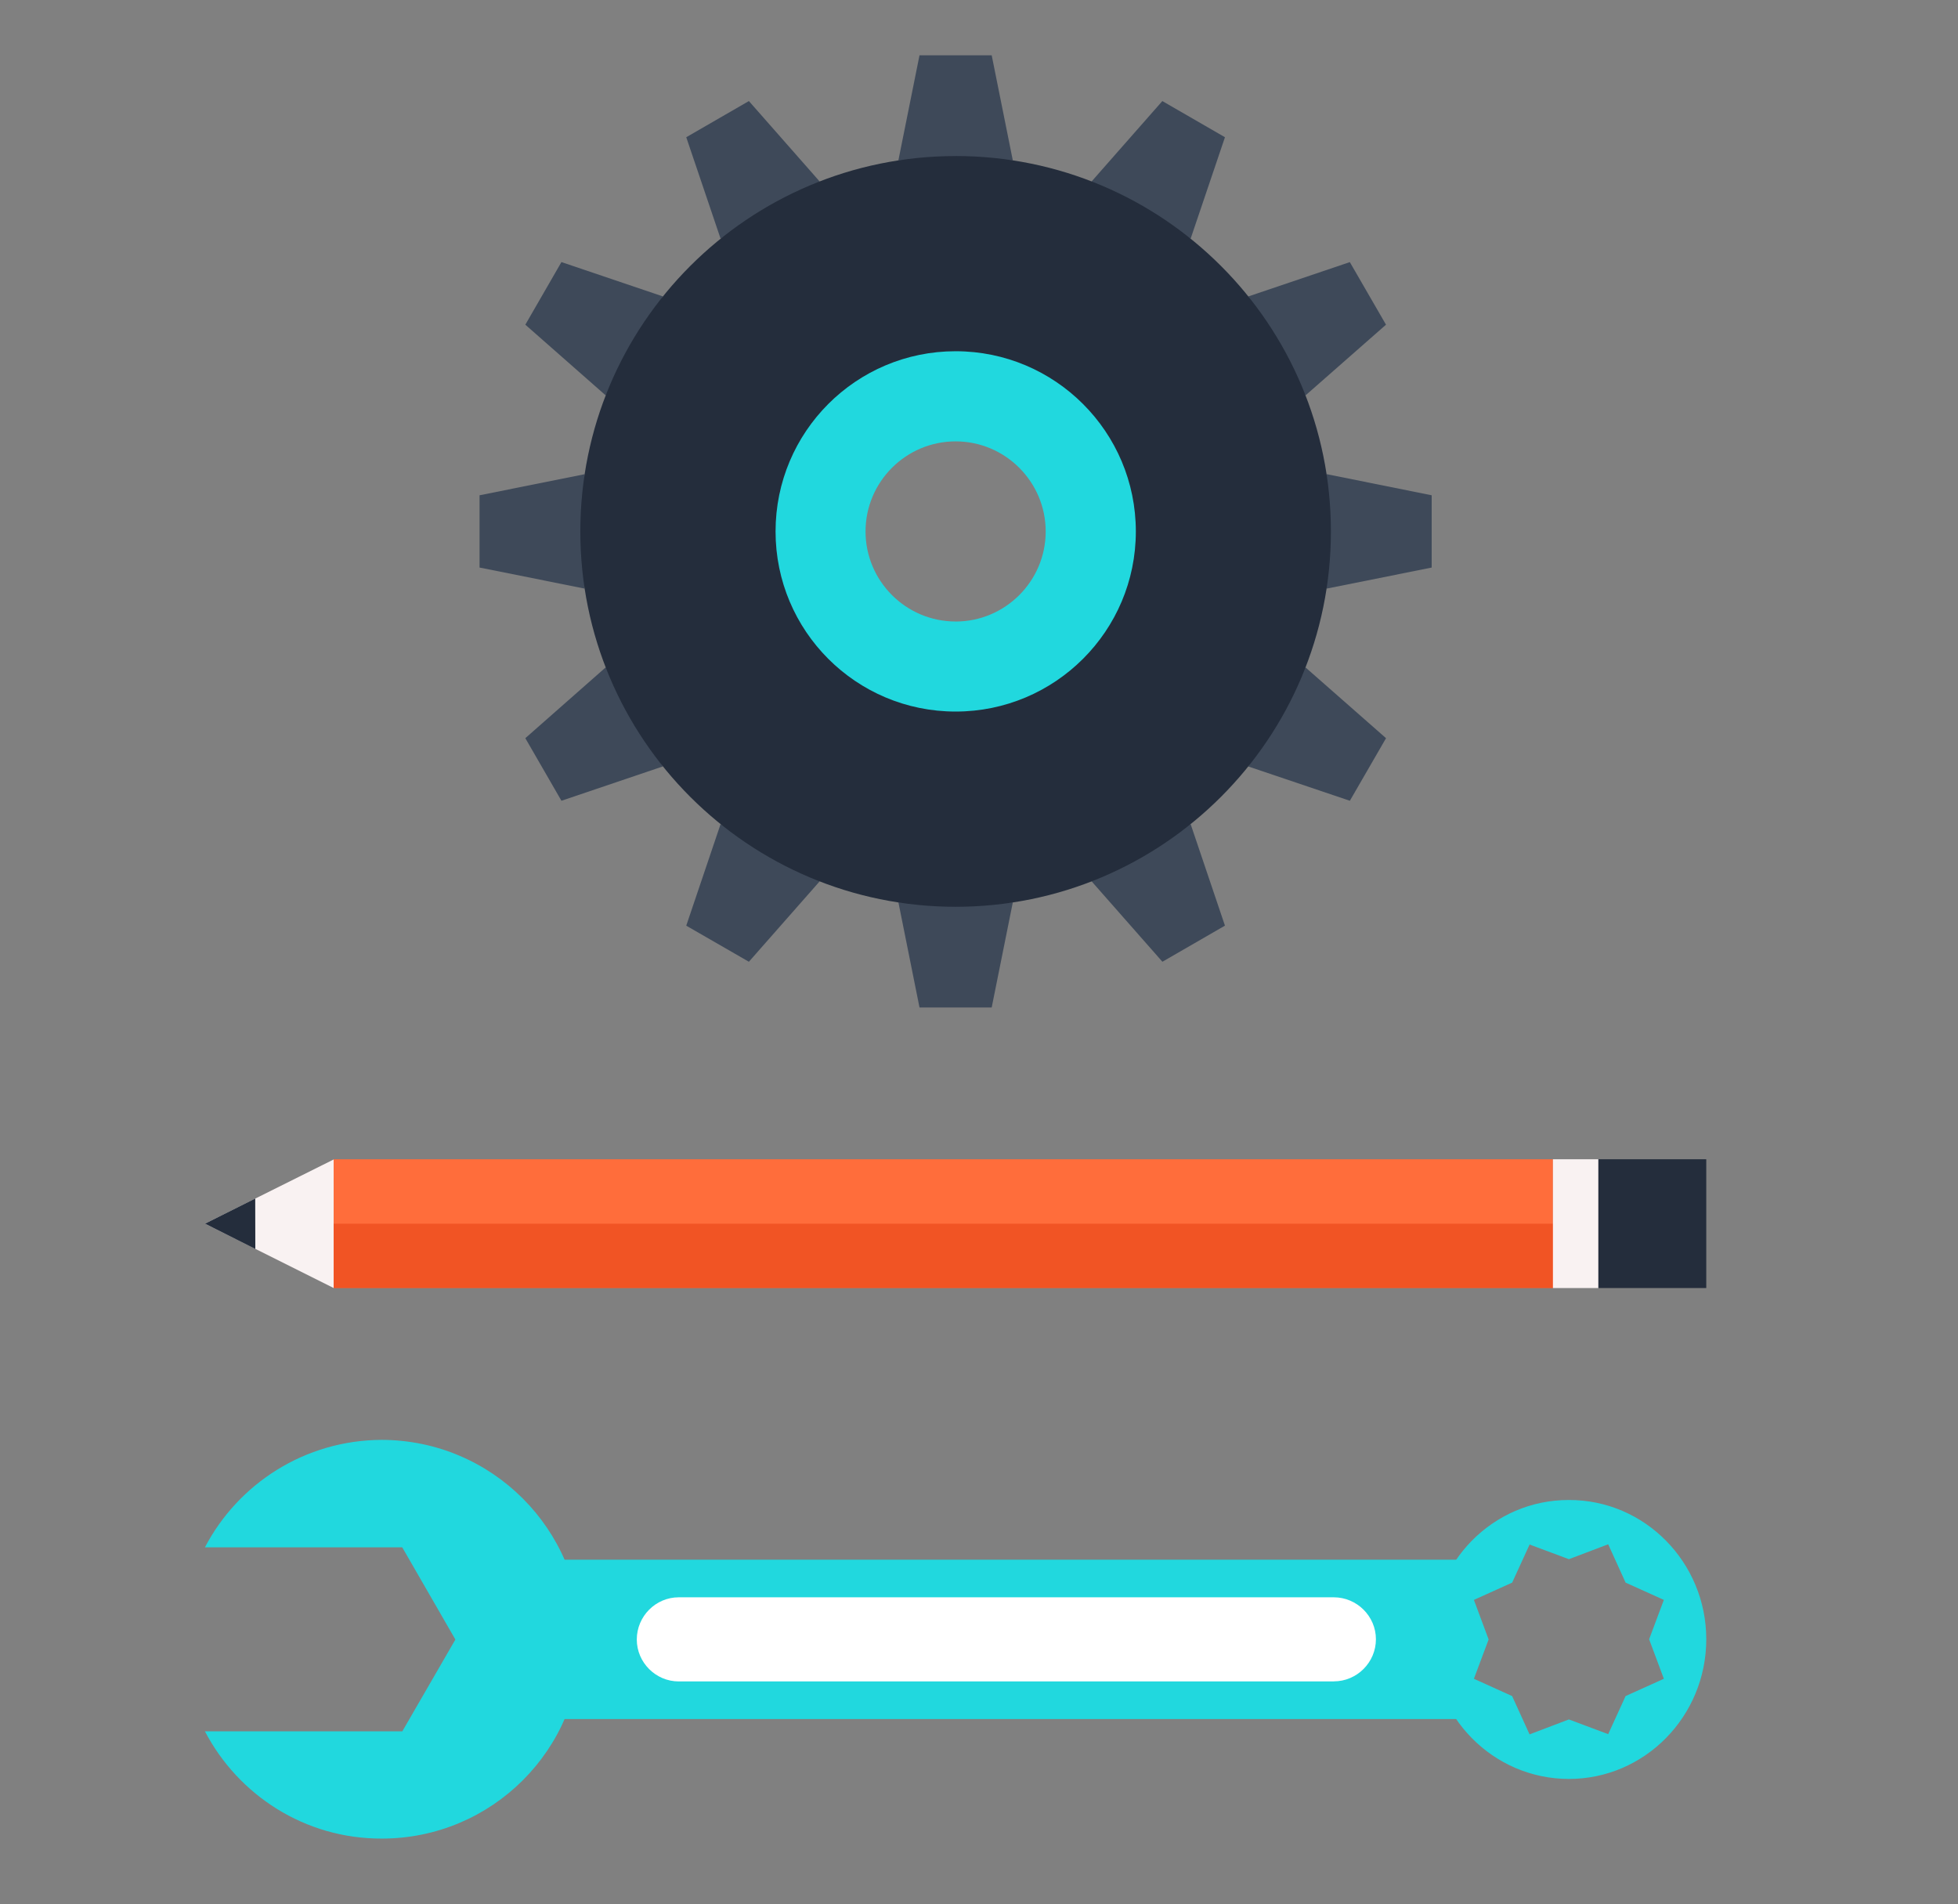 <svg xmlns="http://www.w3.org/2000/svg" width="61.167" height="59.485" viewBox="-18.833 -18.667 61.167 59.485"><rect x="-18.833" y="-18.667" width="61.167" height="59.485" fill="#808080" stroke="none"/><path fill="#F9F2F2" d="M-8.41 17.554l-4.02 2.005 4.02 2.01"/><path fill="#FF6D3B" d="M-8.41 17.547h38.092v4.017h-38.09z"/><path fill="#F15424" d="M-8.41 19.56h38.092v2.01h-38.09z"/><path fill="#242D3C" d="M-10.86 18.774l-1.57.785 1.573.79"/><path fill="#F9F2F2" d="M29.68 17.547h1.42v4.023h-1.42z"/><path fill="#242D3C" d="M31.1 17.547h3.37v4.023H31.1z"/><g fill="#3E4959"><path d="M12.147-16.94H9.892l-.66 3.284h3.575M4.562-15.51l-1.957 1.13 1.073 3.17 3.096-1.786M-1.294-10.48l-1.128 1.956L.09-6.314l1.786-3.093M-3.852-3.195v2.258l3.284.657v-3.574M-2.422 4.393l1.128 1.955 3.17-1.073L.09 2.18M2.605 10.25l1.957 1.127 2.212-2.513-3.096-1.788M9.892 12.805h2.255l.66-3.283H9.233M17.48 11.377l1.954-1.128-1.073-3.174-3.094 1.788M23.336 6.348l1.13-1.955-2.517-2.212-1.788 3.095M25.892-.937v-2.258l-3.28-.66V-.28M24.465-8.524l-1.13-1.955-3.173 1.073 1.787 3.092M19.434-14.38l-1.956-1.13-2.212 2.514 3.095 1.787"/></g><path fill="#242D3C" d="M11.02-13.792c-6.477 0-11.724 5.25-11.724 11.726C-.704 4.41 4.544 9.66 11.02 9.66S22.744 4.41 22.744-2.066c0-6.478-5.248-11.727-11.724-11.727zm0 14.972c-1.79 0-3.247-1.456-3.247-3.246 0-1.792 1.457-3.247 3.247-3.247 1.79 0 3.247 1.455 3.247 3.247 0 1.79-1.456 3.246-3.247 3.246z"/><g fill="#21D8DE"><path d="M11.02-7.695c-3.11 0-5.625 2.52-5.625 5.63 0 3.108 2.515 5.626 5.625 5.626 3.107 0 5.63-2.517 5.63-5.626 0-3.11-2.523-5.63-5.63-5.63zm0 8.443c-1.55 0-2.814-1.262-2.814-2.813 0-1.553 1.265-2.814 2.814-2.814s2.814 1.263 2.814 2.815c0 1.55-1.265 2.813-2.814 2.813zM-1.23 30.056h28.25v4.978H-1.23z"/></g><path fill="#FFF" d="M22.833 33.857c.725 0 1.317-.592 1.317-1.316 0-.718-.593-1.31-1.317-1.31H2.37c-.718 0-1.31.592-1.31 1.318 0 .717.59 1.31 1.312 1.31h20.46z"/><g fill="#21D8DE"><path d="M-12.43 29.67h6.163l1.66 2.88-1.658 2.868h-6.166c1.04 1.99 3.122 3.358 5.525 3.35 3.44 0 6.23-2.78 6.23-6.227-.004-3.432-2.79-6.22-6.23-6.228-2.403.007-4.487 1.37-5.526 3.358zM25.89 32.55c0 2.402 1.918 4.355 4.29 4.355 2.365 0 4.29-1.953 4.29-4.364 0-2.403-1.925-4.356-4.29-4.35-2.37-.006-4.29 1.947-4.29 4.36zm5.516-2.976l.544 1.198 1.195.54-.46 1.23.46 1.234-1.195.54-.544 1.19-1.228-.46-1.228.467-.545-1.197-1.194-.54.46-1.228-.46-1.236 1.195-.54.545-1.19 1.228.458 1.228-.466z"/></g></svg>